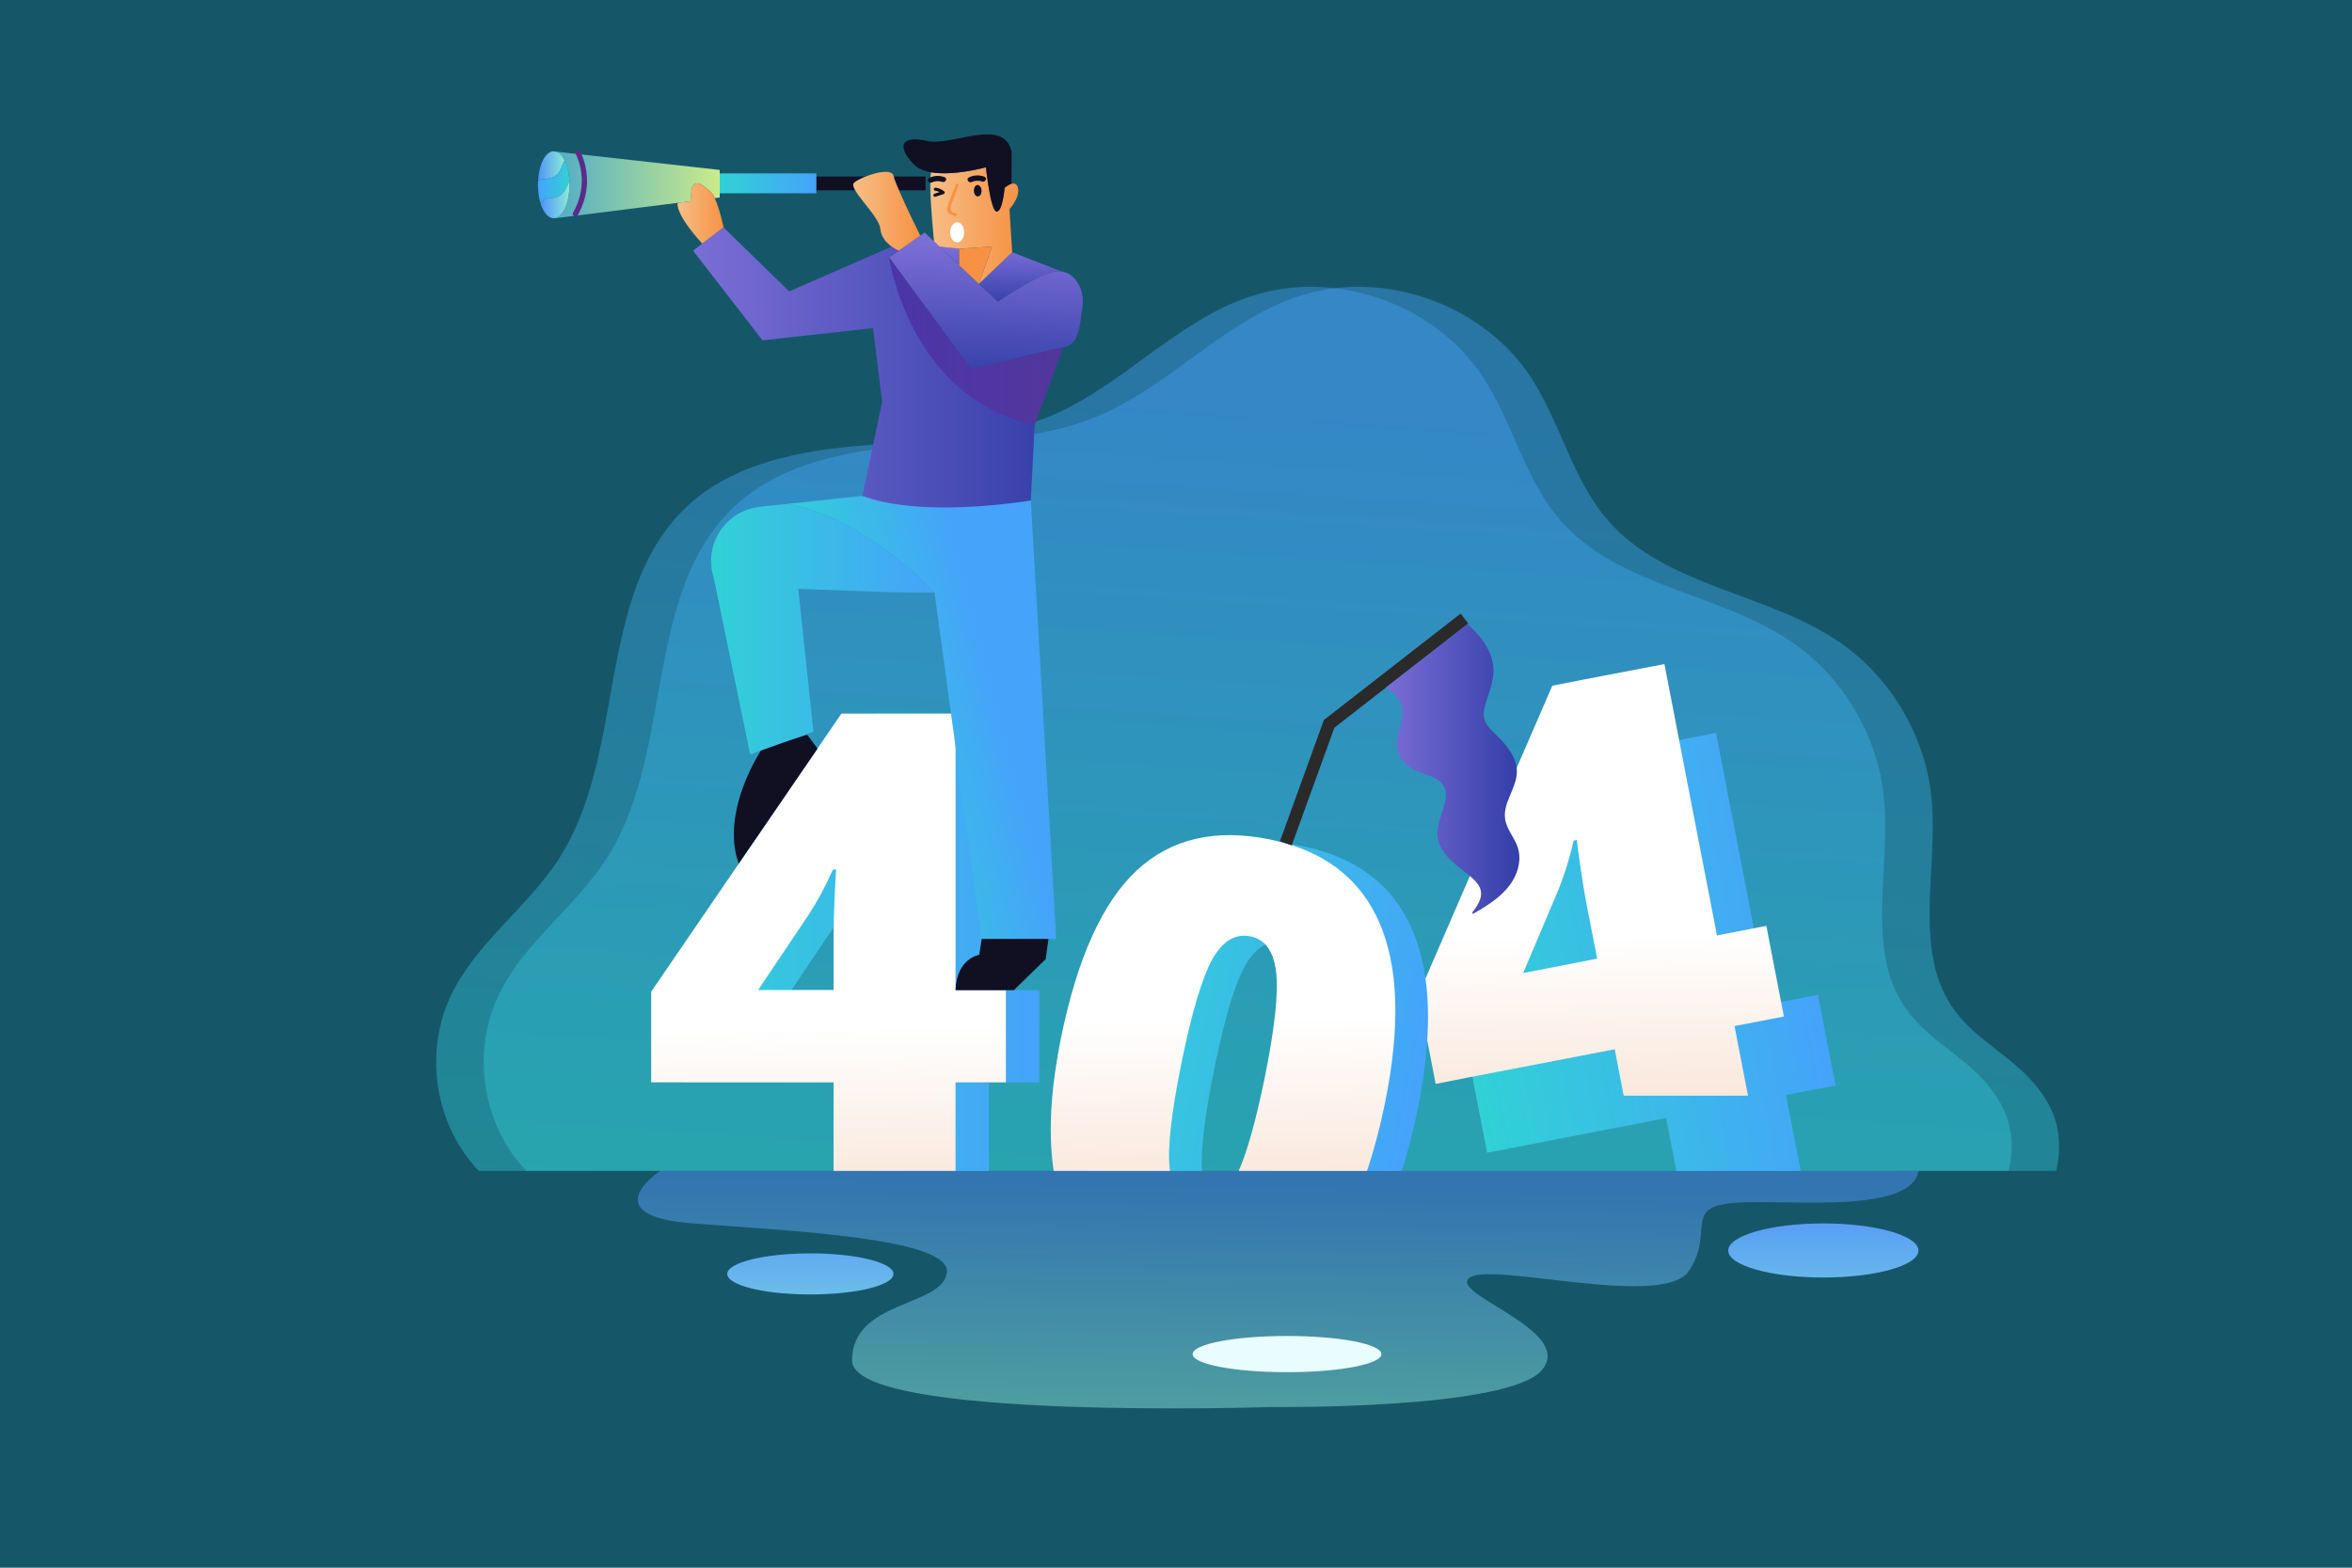 <svg version="1.2" xmlns="http://www.w3.org/2000/svg" viewBox="0 0 1500 1000" width="1620" height="1080">
	<title>5060708_2634580-ai</title>
	<defs>
		<linearGradient id="g1" x2="1" gradientUnits="userSpaceOnUse" gradientTransform="matrix(34.039,-513.993,864.924,57.28,583.816,763.845)">
			<stop offset="0" stop-color="#31d1d6"/>
			<stop offset="1" stop-color="#45a3fa"/>
		</linearGradient>
		<linearGradient id="g2" x2="1" gradientUnits="userSpaceOnUse" gradientTransform="matrix(34.039,-513.993,864.924,57.28,614.13,763.845)">
			<stop offset="0" stop-color="#31d1d6"/>
			<stop offset="1" stop-color="#45a3fa"/>
		</linearGradient>
		<linearGradient id="g3" x2="1" gradientUnits="userSpaceOnUse" gradientTransform="matrix(226.268,0,0,291.715,436.517,455.174)">
			<stop offset="0" stop-color="#31d1d6"/>
			<stop offset="1" stop-color="#45a3fa"/>
		</linearGradient>
		<linearGradient id="g4" x2="1" gradientUnits="userSpaceOnUse" gradientTransform="matrix(-2.179,-111.152,86.232,-1.691,340.82,770.631)">
			<stop offset="0" stop-color="#f9e6d9"/>
			<stop offset="1" stop-color="#ffffff"/>
		</linearGradient>
		<linearGradient id="g5" x2="1" gradientUnits="userSpaceOnUse" gradientTransform="matrix(222.159,-42.966,54.036,279.397,903.758,504.365)">
			<stop offset="0" stop-color="#31d1d6"/>
			<stop offset="1" stop-color="#45a3fa"/>
		</linearGradient>
		<linearGradient id="g6" x2="1" gradientUnits="userSpaceOnUse" gradientTransform="matrix(-2.185,-111.427,93.883,-1.841,858.825,711.974)">
			<stop offset="0" stop-color="#f9e6d9"/>
			<stop offset="1" stop-color="#ffffff"/>
		</linearGradient>
		<linearGradient id="g7" x2="1" gradientUnits="userSpaceOnUse" gradientTransform="matrix(100.456,-25.961,53.654,207.619,486.173,282.309)">
			<stop offset="0" stop-color="#31d1d6"/>
			<stop offset="1" stop-color="#45a3fa"/>
		</linearGradient>
		<linearGradient id="g8" x2="1" gradientUnits="userSpaceOnUse" gradientTransform="matrix(142.474,0,0,159.82,453.481,321.397)">
			<stop offset="0" stop-color="#31d1d6"/>
			<stop offset="1" stop-color="#45a3fa"/>
		</linearGradient>
		<linearGradient id="g9" x2="1" gradientUnits="userSpaceOnUse" gradientTransform="matrix(104.751,0,0,42.593,354.277,96.653)">
			<stop offset="0" stop-color="#51adc6"/>
			<stop offset="1" stop-color="#caeb8a"/>
		</linearGradient>
		<linearGradient id="g10" x2="1" gradientUnits="userSpaceOnUse" gradientTransform="matrix(-16.951,0,0,-18.736,360.102,115.208)">
			<stop offset="0" stop-color="#8aebd6"/>
			<stop offset="1" stop-color="#5193fa"/>
		</linearGradient>
		<linearGradient id="g11" x2="1" gradientUnits="userSpaceOnUse" gradientTransform="matrix(-20.142,0,0,-27.265,363.203,129.616)">
			<stop offset="0" stop-color="#31d1d6"/>
			<stop offset="1" stop-color="#45a3fa"/>
		</linearGradient>
		<linearGradient id="g12" x2="1" gradientUnits="userSpaceOnUse" gradientTransform="matrix(-18.519,0,0,-23.136,363.239,139.246)">
			<stop offset="0" stop-color="#8aebd6"/>
			<stop offset="1" stop-color="#5193fa"/>
		</linearGradient>
		<linearGradient id="g13" x2="1" gradientUnits="userSpaceOnUse" gradientTransform="matrix(61.599,0,0,12.749,459.028,110.556)">
			<stop offset="0" stop-color="#31d1d6"/>
			<stop offset="1" stop-color="#45a3fa"/>
		</linearGradient>
		<linearGradient id="g14" x2="1" gradientUnits="userSpaceOnUse" gradientTransform="matrix(29.375,0,0,38.406,432.087,116.996)">
			<stop offset="0" stop-color="#f7be86"/>
			<stop offset="1" stop-color="#f79244"/>
		</linearGradient>
		<linearGradient id="g15" x2="1" gradientUnits="userSpaceOnUse" gradientTransform="matrix(-1.031,37.455,-41.875,-1.153,611.353,158.536)">
			<stop offset="0" stop-color="#7b6ed6"/>
			<stop offset="1" stop-color="#333ea8"/>
		</linearGradient>
		<linearGradient id="g16" x2="1" gradientUnits="userSpaceOnUse" gradientTransform="matrix(-2.74,86.643,-125.535,-3.969,661.787,157.488)">
			<stop offset="0" stop-color="#7b6ed6"/>
			<stop offset="1" stop-color="#333ea8"/>
		</linearGradient>
		<linearGradient id="g17" x2="1" gradientUnits="userSpaceOnUse" gradientTransform="matrix(-1.009,36.66,-60.238,-1.658,660.953,159.274)">
			<stop offset="0" stop-color="#7b6ed6"/>
			<stop offset="1" stop-color="#333ea8"/>
		</linearGradient>
		<linearGradient id="g18" x2="1" gradientUnits="userSpaceOnUse" gradientTransform="matrix(236.009,0,0,178.607,442.005,145.088)">
			<stop offset="0" stop-color="#7b6ed6"/>
			<stop offset="1" stop-color="#333ea8"/>
		</linearGradient>
		<linearGradient id="g19" x2="1" gradientUnits="userSpaceOnUse" gradientTransform="matrix(42.708,0,0,50.274,544.188,109.619)">
			<stop offset="0" stop-color="#f7be86"/>
			<stop offset="1" stop-color="#f79244"/>
		</linearGradient>
		<linearGradient id="g20" x2="1" gradientUnits="userSpaceOnUse" gradientTransform="matrix(111.026,0,0,106.824,566.988,164.203)">
			<stop offset="0" stop-color="#3c0887"/>
			<stop offset="1" stop-color="#822a8a"/>
		</linearGradient>
		<linearGradient id="g21" x2="1" gradientUnits="userSpaceOnUse" gradientTransform="matrix(56.118,0,0,74.402,593.28,106.661)">
			<stop offset="0" stop-color="#f7be86"/>
			<stop offset="1" stop-color="#f79244"/>
		</linearGradient>
		<linearGradient id="g22" x2="1" gradientUnits="userSpaceOnUse" gradientTransform="matrix(2.221,-153.278,789.258,11.439,798.768,908.41)">
			<stop offset="0" stop-color="#8aebd6"/>
			<stop offset="1" stop-color="#5193fa"/>
		</linearGradient>
		<linearGradient id="g23" x2="1" gradientUnits="userSpaceOnUse" gradientTransform="matrix(0,-131.056,460.744,0,1157.922,894.225)">
			<stop offset="0" stop-color="#8aebd6"/>
			<stop offset="1" stop-color="#5193fa"/>
		</linearGradient>
		<linearGradient id="g24" x2="1" gradientUnits="userSpaceOnUse" gradientTransform="matrix(0,-131.056,529.611,0,513.561,894.225)">
			<stop offset="0" stop-color="#8aebd6"/>
			<stop offset="1" stop-color="#5193fa"/>
		</linearGradient>
		<linearGradient id="g25" x2="1" gradientUnits="userSpaceOnUse" gradientTransform="matrix(206.438,42.192,-46.195,226.022,727.693,518.678)">
			<stop offset="0" stop-color="#31d1d6"/>
			<stop offset="1" stop-color="#45a3fa"/>
		</linearGradient>
		<linearGradient id="g26" x2="1" gradientUnits="userSpaceOnUse" gradientTransform="matrix(-2.183,-111.331,114.129,-2.238,675.986,763.75)">
			<stop offset="0" stop-color="#f9e6d9"/>
			<stop offset="1" stop-color="#ffffff"/>
		</linearGradient>
		<linearGradient id="g27" x2="1" gradientUnits="userSpaceOnUse" gradientTransform="matrix(85.402,0,0,184.9,883.62,398.12)">
			<stop offset="0" stop-color="#7b6ed6"/>
			<stop offset="1" stop-color="#333ea8"/>
		</linearGradient>
	</defs>
	<style>
		.s0 { fill: #155769 } 
		.s1 { opacity: .4;fill: url(#g1) } 
		.s2 { opacity: .4;fill: url(#g2) } 
		.s3 { fill: url(#g3) } 
		.s4 { fill: url(#g4) } 
		.s5 { fill: url(#g5) } 
		.s6 { fill: url(#g6) } 
		.s7 { fill: url(#g7) } 
		.s8 { fill: #111023 } 
		.s9 { fill: url(#g8) } 
		.s10 { fill: url(#g9) } 
		.s11 { fill: url(#g10) } 
		.s12 { fill: url(#g11) } 
		.s13 { fill: url(#g12) } 
		.s14 { fill: url(#g13) } 
		.s15 { fill: url(#g14) } 
		.s16 { fill: #5b2b89 } 
		.s17 { fill: url(#g15) } 
		.s18 { fill: url(#g16) } 
		.s19 { fill: url(#g17) } 
		.s20 { fill: url(#g18) } 
		.s21 { fill: url(#g19) } 
		.s22 { opacity: .4;mix-blend-mode: overlay;fill: url(#g20) } 
		.s23 { fill: url(#g21) } 
		.s24 { fill: #f79244 } 
		.s25 { fill: #ffffff } 
		.s26 { opacity: .5;mix-blend-mode: multiply;fill: url(#g22) } 
		.s27 { fill: url(#g23) } 
		.s28 { fill: url(#g24) } 
		.s29 { fill: #e9fdff } 
		.s30 { fill: url(#g25) } 
		.s31 { fill: url(#g26) } 
		.s32 { fill: #2a2a2a } 
		.s33 { fill: url(#g27) } 
	</style>
	<g id="BACKGROUND">
		<path id="&lt;Path&gt;" class="s0" d="m1500 1000h-1500v-1000h1500z"/>
	</g>
	<g id="OBJECTS">
		<g id="&lt;Group&gt;">
			<path id="&lt;Path&gt;" class="s1" d="m408.3 746.9h-102.9c-27.6-28.6-35-74.2-18.5-110.4 15.7-34.5 49.4-57.2 69.8-89.1 43.5-68.1 22.5-169.5 81.7-224.6 29.5-27.5 72.1-35.4 112.4-38.7 40.2-3.2 81.8-3.1 119.1-18.7 45.9-19.3 80.5-60.8 127.8-76.4 53.2-17.6 116.7 4.3 147.7 50.9 19.5 29.1 26.8 65.7 49.8 92.1 37.1 42.7 102.5 46 148.9 78.5 31.7 22.3 53.2 58.8 57.3 97.4 4.9 46.6-12.8 99.5 15.2 137.1 13.6 18.4 35.7 28.7 50.4 46.2 14.6 17.5 18.7 33.4 14.1 55.7z"/>
			<path id="&lt;Path&gt;" class="s2" d="m438.6 746.9h-102.9c-27.6-28.6-35-74.2-18.5-110.4 15.7-34.5 49.4-57.2 69.8-89.1 43.5-68.1 22.5-169.5 81.7-224.6 29.6-27.5 72.1-35.4 112.4-38.7 40.2-3.2 81.9-3.1 119.1-18.7 45.9-19.3 80.5-60.8 127.9-76.4 53.1-17.6 116.6 4.3 147.7 50.9 19.4 29.1 26.7 65.7 49.7 92.1 37.1 42.7 102.6 46 148.9 78.5 31.7 22.3 53.2 58.8 57.3 97.4 4.9 46.6-12.8 99.5 15.2 137.1 13.6 18.4 35.7 28.7 50.4 46.2 14.6 17.5 18.7 33.4 14.1 55.7z"/>
		</g>
		<g id="&lt;Group&gt;">
			<path id="&lt;Compound Path&gt;" fill-rule="evenodd" class="s3" d="m662.8 690.4h-32.1v56.5h-77.9v-56.5h-116.3v-57.8l121.3-177.4h72.9v176.4h32.1zm-110-58.9v-33.9q0-9.6 0.7-25.9 0.7-16.2 1.1-17h-2.2q-6.7 15.3-15.3 28.7l-32.3 48.1z"/>
			<path id="&lt;Compound Path&gt;" fill-rule="evenodd" class="s4" d="m641.5 690.4h-32.1v56.5h-77.8v-56.5h-116.3v-57.8l121.3-177.4h72.8v176.4h32.1zm-109.9-58.9v-33.9q0-9.6 0.7-25.8 0.7-16.3 1.1-17.1h-2.2q-6.8 15.4-15.4 28.7l-32.3 48.1z"/>
		</g>
		<g id="&lt;Group&gt;">
			<path id="&lt;Compound Path&gt;" fill-rule="evenodd" class="s5" d="m1149.7 696.4l-10.7 2.1 9.4 48.4h-79.3l-6.5-33.7-114.2 22.1-11-56.8 85.5-197.2 71.5-13.8 33.5 173.2 10.6-2.1 20.9-4 11.2 57.8zm-98.3-41l-6.4-33.3q-1.8-9.4-4.2-25.5-2.4-16.1-2.2-16.9l-2.2 0.4q-3.7 16.3-9.6 31.1l-3.8 9-18.8 44.3 26.4-5z"/>
			<path id="&lt;Compound Path&gt;" fill-rule="evenodd" class="s6" d="m1127 650.5l-20.8 4 8.6 44.4h-79.3l-5.7-29.6-93.4 18-20.8 4.1-11-56.8 85.4-197.2 20.9-4.1 50.6-9.7 33.5 173.1 31.5-6.1 11.2 57.8zm-119.1-97.8q-2.4-16-2.1-16.9l-2.2 0.4q-3.7 16.4-9.6 31.1l-22.6 53.4 47.2-9.2-6.5-33.3q-0.5-2.7-1.1-5.9-1.4-8.1-3.1-19.6z"/>
		</g>
		<g id="&lt;Group&gt;">
			<g id="&lt;Group&gt;">
				<path id="&lt;Path&gt;" class="s7" d="m673.6 598.9h-47.5l-30.1-220.9c0 0-43.7-47.7-93.7-56.6l47.7-5.1 107.4 2.9z"/>
				<path id="&lt;Path&gt;" class="s8" d="m486.1 477.5c0 0-27 39.5-15 73.4l50.3-73.4-6.6-8.8z"/>
				<path id="&lt;Path&gt;" class="s8" d="m626.1 598.9l-1.6 10.2c0 0-14.3 2-15.1 22.5h37.2l20.3-19.8 1.8-12.9z"/>
				<path id="&lt;Path&gt;" class="s9" d="m568.7 377.8l-59.6-2.2 9.7 91.2-40.4 14.4-23.2-112.6c-6.8-21 7.4-42.9 29.3-45.3l17.8-1.9c50 8.9 93.7 56.6 93.7 56.6z"/>
			</g>
			<g id="&lt;Group&gt;">
				<path id="&lt;Path&gt;" class="s10" d="m459 123.3v2.7l-3.2 0.4c-0.8-1.8-1.7-3.2-2.6-4-4.3-3.7-7.3-6.7-10.4-4.9-2.3 1.4-2.1 7.8-1.9 10.8l-8.8 1.1-77.8 9.8v-0.1c5-1.2 8.9-10.2 8.9-21.2 0-10.9-3.8-19.8-8.7-21.2l104.5 11.7v2.2z"/>
				<path id="&lt;Path&gt;" class="s11" d="m360.1 102.4q-0.3 0.4-0.6 0.9c-1.1 2.2-1.6 4.7-3 6.7-1 1.4-2.5 2.6-4.2 3.2-1.7 0.7-3.6 0.8-5.5 1.1-1.2 0.1-2.5 0.4-3.6 0.9 0.5-10.4 4.6-18.5 9.7-18.7l1.6 0.2c2.2 0.6 4.1 2.6 5.6 5.7z"/>
				<path id="&lt;Path&gt;" class="s12" d="m363.2 116.1q0 0.1-0.1 0.1c-1.3 1.7-1.9 3.9-3.1 5.6-1.4 2.1-3.6 3.6-6 4.2-2.3 0.5-4.7 0.2-6.8 1.3-1 0.5-1.8 1.3-2.5 2.3-1-3.4-1.6-7.4-1.6-11.7q0-1.4 0.1-2.7c1.1-0.5 2.4-0.8 3.6-0.9 1.9-0.3 3.8-0.4 5.5-1.1 1.7-0.6 3.2-1.8 4.2-3.2 1.4-2 1.9-4.5 3-6.7q0.3-0.5 0.6-0.9c1.8 3.5 2.9 8.3 3.1 13.7z"/>
				<path id="&lt;Path&gt;" class="s13" d="m363.2 117.9c0 11-3.9 20-8.9 21.2q-0.6 0.1-1.2 0.1c-3.5 0-6.6-3.8-8.4-9.6 0.7-1 1.5-1.8 2.5-2.3 2.1-1.1 4.5-0.8 6.8-1.3 2.4-0.6 4.6-2.1 6-4.2 1.2-1.7 1.8-3.9 3.1-5.6q0.1 0 0.1-0.1 0 0.9 0 1.8z"/>
				<path id="&lt;Path&gt;" class="s8" d="m520.6 112.6h31.5c-3.3 1.3-6.1 2.8-7.4 4-1 1-0.5 2.6 0.7 4.8h-24.8z"/>
				<path id="&lt;Path&gt;" class="s8" d="m590.3 117.9v3.5h-17c-1.7-3.8-2.9-7-3.3-8.8h20.3z"/>
				<path id="&lt;Path&gt;" class="s14" d="m520.6 121.4v1.9h-61.6v-12.7h61.6v2z"/>
				<path id="&lt;Path&gt;" class="s15" d="m461.5 145.1l-13.6 10.3c0 0-16.5-17.3-15.8-26l8.8-1.1c-0.2-3-0.4-9.4 1.9-10.8 3.1-1.8 6.1 1.2 10.4 4.9 0.9 0.8 1.8 2.2 2.6 4 3.2 6.8 5.7 18.7 5.7 18.7z"/>
				<path id="&lt;Path&gt;" class="s16" d="m370.2 96.7c-0.9-2-3.8-0.3-2.9 1.7 5.6 12.2 4.8 25.6-1.8 37.2-1.1 1.9 1.8 3.6 2.9 1.7 7.3-12.6 7.9-27.3 1.8-40.6z"/>
			</g>
			<g id="&lt;Group&gt;">
				<path id="&lt;Path&gt;" class="s17" d="m611.7 158.7v10.5l-12.5-11.9z"/>
				<path id="&lt;Path&gt;" class="s18" d="m611.7 169.2l12.6 11.9 12.1 11.3c0 0 27.5-19.3 38.2-19.4q1.1-0.1 2.2 0.1c9.4 1.3 15.2 12.3 13.5 22.7-1.8 11.3-1.4 23.8-12.3 25.8-10.8 2-58.7 13.6-58.7 13.6l-52.3-71 6.2-4.3 13.7-9.6 2.8-2 6 5.7 3.5 3.3z"/>
				<path id="&lt;Path&gt;" class="s19" d="m645.5 160.9l31.3 12.2q-1.1-0.2-2.2-0.1c-10.7 0.1-38.2 19.4-38.2 19.4l-12.1-11.3z"/>
				<path id="&lt;Path&gt;" class="s20" d="m678 221.6l-18.1 49.4-2.5 48.2c0 0-2.1 0.4-5.8 0.9-17.3 2.4-69.2 8.4-101.6-3.8l12.6-59.9-5.8-47.1-70.5 7.8-44.3-57.2 5.9-4.5 13.6-10.3 41.8 40.8 65.4-28.6c2.4 1.7 4.5 2.6 4.5 2.6l-6.2 4.3 52.3 71c0 0 47.9-11.6 58.7-13.6z"/>
				<path id="&lt;Path&gt;" class="s21" d="m586.9 150.3l-13.7 9.6c0 0-2.1-0.9-4.5-2.6-3.1-2.2-6.7-5.8-7.2-11-0.6-6.9-12.3-18.2-16.1-24.9-1.2-2.2-1.7-3.8-0.7-4.8 1.3-1.2 4.1-2.7 7.4-4 7.2-2.9 16.9-4.8 17.8-0.3q0 0.1 0.1 0.3c0.4 1.8 1.6 5 3.3 8.8 5 11.6 13.6 28.9 13.6 28.9z"/>
				<path id="&lt;Path&gt;" class="s22" d="m659.9 271c-80.1-17-92.9-106.8-92.9-106.8l52.3 71.1 58.7-13.7z"/>
			</g>
			<g id="&lt;Group&gt;">
				<path id="&lt;Path&gt;" class="s23" d="m645.1 117.2c1.7-0.4 3.4-0.1 4.1 2.6 1.5 6.2-5.4 13.6-5.4 13.6l1.7 27.5-21.2 20.2 8.3-23.8-20.9 1.4-12.5-1.4-3.5-3.3c0 0-2.4-22.7-2.4-36.1 0-3.1 0.1-5.7 0.4-7.3l0.1-0.7c14.7 2.5 35-3.2 35-3.2 0 0 2.9 27.7 6.7 28.2 3.9 0.5 5.2-15.1 5.2-15.1 0 0 2.2-2 4.4-2.6z"/>
				<path id="&lt;Path&gt;" class="s8" d="m645.2 97.1l-0.1 20.1c-2.2 0.6-4.4 2.6-4.4 2.6 0 0-1.3 15.6-5.2 15.1-3.8-0.5-6.7-28.2-6.7-28.2 0 0-20.3 5.7-35 3.2-4.6-0.8-8.6-2.4-11.2-5.2-11.2-11.8-7.4-18.5 8.7-14.8 16 3.6 49.3-15.7 53.9 7.2z"/>
				<path id="&lt;Path&gt;" class="s24" d="m632.6 157.3l-8.3 23.8-12.6-11.9v-10.5z"/>
				<path id="&lt;Path&gt;" class="s8" d="m592.4 113.6c3.3-1.7 6.6-1.8 10-0.6 2.1 0.7 0.5 3.8-1.5 3-2.2-0.7-4.6-0.6-6.6 0.4-1.9 1-3.8-1.8-1.9-2.8z"/>
				<path id="&lt;Path&gt;" class="s8" d="m626 121.5c0.1 2.1-0.9 3.7-2.3 3.8-1.3 0.1-2.5-1.5-2.6-3.5-0.1-2 0.9-3.7 2.3-3.8 1.3 0 2.5 1.5 2.6 3.5z"/>
				<path id="&lt;Path&gt;" class="s8" d="m627.8 112.7c-3.3-1.2-6.7-1.1-9.9 0.5-2 1-0.1 3.8 1.8 2.9 2.1-1 4.5-1.1 6.6-0.3 2 0.8 3.6-2.3 1.5-3.1z"/>
				<path id="&lt;Path&gt;" class="s24" d="m604.1 133c1.1-5.2 3.8-10.5 5.6-15.4 0.4-1.1 1.9-0.3 1.5 0.7q-1.7 4.7-3.4 9.4c-0.4 1.1-1.4 2.9-1.5 4.1-0.3 3.9 1.4 3.5 3.5 4.5 1 0.5 0.2 2-0.8 1.5-2.5-1.1-5.6-1.3-4.9-4.8z"/>
				<path id="&lt;Path&gt;" class="s8" d="m602.2 122.1c-1.6-1.3-3.4-2.1-5.4-2.4-1.3-0.2-1.8 1.8-0.5 1.9q1.5 0.2 2.9 0.9-1.6 0.5-3.2 1.1c-1.2 0.3-0.7 2.3 0.5 1.9q2.6-0.9 5.3-1.7c0.6-0.2 1-1.2 0.4-1.7z"/>
				<path id="&lt;Path&gt;" class="s25" d="m614.9 148.2c0 3.6-2 6.4-4.4 6.4-2.5 0-4.5-2.8-4.5-6.4 0-3.5 2-6.4 4.5-6.4 2.4 0 4.4 2.9 4.4 6.4z"/>
			</g>
		</g>
		<g id="&lt;Group&gt;">
			<path id="&lt;Path&gt;" class="s26" d="m1223.5 746.9h-802.5c0 0-43.2 28.7 21 33.5 64.2 4.9 164.3 9.5 161.9 31.3-2.5 21.9-60.5 17.5-60.5 56.1 0 38.6 267.4 29.7 267.4 29.7 0 0 151.1 1.9 172.6-23.6 21.5-25.5-60.9-48.9-46-59 15-10 123.6 20.2 139.8-4.3 16.1-24.4-3.3-39.9 26.6-43.1 29.8-3.3 114.7 8.4 119.7-20.6z"/>
			<path id="&lt;Path&gt;" class="s27" d="m1223.5 797.7c0 9.5-27.2 17.2-60.7 17.2-33.5 0-60.6-7.7-60.6-17.2 0-9.5 27.1-17.3 60.6-17.3 33.5 0 60.7 7.8 60.7 17.3z"/>
			<path id="&lt;Path&gt;" class="s28" d="m569.8 812.6c0 7.3-23.7 13.1-53 13.1-29.3 0-53-5.8-53-13.1 0-7.2 23.7-13.1 53-13.1 29.3 0 53 5.9 53 13.1z"/>
			<path id="&lt;Path&gt;" class="s29" d="m881 863.8c0 6.4-26.9 11.5-60.2 11.5-33.3 0-60.2-5.1-60.2-11.5 0-6.5 26.9-11.6 60.2-11.6 33.3 0 60.2 5.1 60.2 11.6z"/>
		</g>
		<g id="&lt;Group&gt;">
			<g id="&lt;Group&gt;">
				<path id="&lt;Compound Path&gt;" class="s30" d="m900.5 592.6q-18.6-42.4-69.6-52.8-5.5-1.2-10.8-1.8-45-5.7-74.3 21.5-32.6 30.3-48.2 106.6-9.6 46.7-5.4 80.8h74.4q-1.4-19.9 7.8-65.1 10-48.9 19.8-66 5.7-10 12.9-13.2 5.2-2.3 11.2-1.1 14.3 3 16.4 23.3 2.2 20.3-7.5 67.8-7.3 35.6-14.6 54.3h81.4q5.7-17.6 10-38.6 2.9-14 4.5-26.8 7-54.6-8-88.9z"/>
				<path id="&lt;Compound Path&gt;" class="s31" d="m879.6 588.3q-16.6-38-59.5-50.3-4.9-1.4-10-2.5-52.4-10.7-85.1 19.7-32.7 30.4-48.3 106.6-3.1 15.6-4.8 29.7-3.6 31.1 0.1 55.4h74.2q-0.1-0.7-0.2-1.5-2.3-19.4 7.6-67.9 10-48.8 19.8-66 9.8-17.1 24.1-14.2 5.8 1.2 9.6 5.3c3.7 4 5.9 9.9 6.8 17.9q2.2 20.3-7.5 67.8-8.2 39.9-16.4 58.6h81.8q6.5-19.2 11.4-42.9 15-73.3-3.6-115.7z"/>
			</g>
			<g id="&lt;Group&gt;">
				<path id="&lt;Path&gt;" class="s32" d="m936.4 397.7l-0.5 0.4-52.3 40.7-32.6 25.4-27.2 75.1-7.5-2.7 28-77.3 87.2-67.9z"/>
			</g>
			<path id="&lt;Path&gt;" class="s33" d="m961.4 566.4c-5.9 7.1-14 11.9-22 16.6l-0.5-0.9c3.1-4 6.5-8.8 5.5-13.8-0.6-3.4-3.2-6.1-5.7-8.4-4.4-3.9-9.3-7.1-13.5-11.2-4.2-4.1-7.7-9.2-8.4-14.9-0.9-7.6 3.2-14.8 4.8-22.3 0.7-3 0.9-6.2-0.3-9-2.7-6.4-10.8-7.8-17.2-10.4-5.7-2.3-11.1-6.6-12.7-12.6-2.4-8.7 3.8-17.6 3-26.5-0.6-6.2-5-11.8-10.8-14.2l52.3-40.7c8.8 7.7 16.5 17.9 16.6 29.5 0 7.4-3 14.4-5.1 21.4-0.8 2.8-1.5 5.8-1 8.7 0.8 4.4 4.3 7.8 7.6 10.9 6.7 6.5 13.5 14.4 13.4 23.7-0.1 10.5-9.1 19.8-7.5 30.2 1 6.6 6.1 11.9 8.1 18.2 2.8 8.8-0.6 18.7-6.6 25.7z"/>
		</g>
	</g>
	<g id="DESIGNED BY FREEPIK">
		<g id="&lt;Group&gt;">
			<g id="&lt;Group&gt;">
				<g id="&lt;Group&gt;">
				</g>
			</g>
			<g id="&lt;Group&gt;">
			</g>
		</g>
	</g>
</svg>